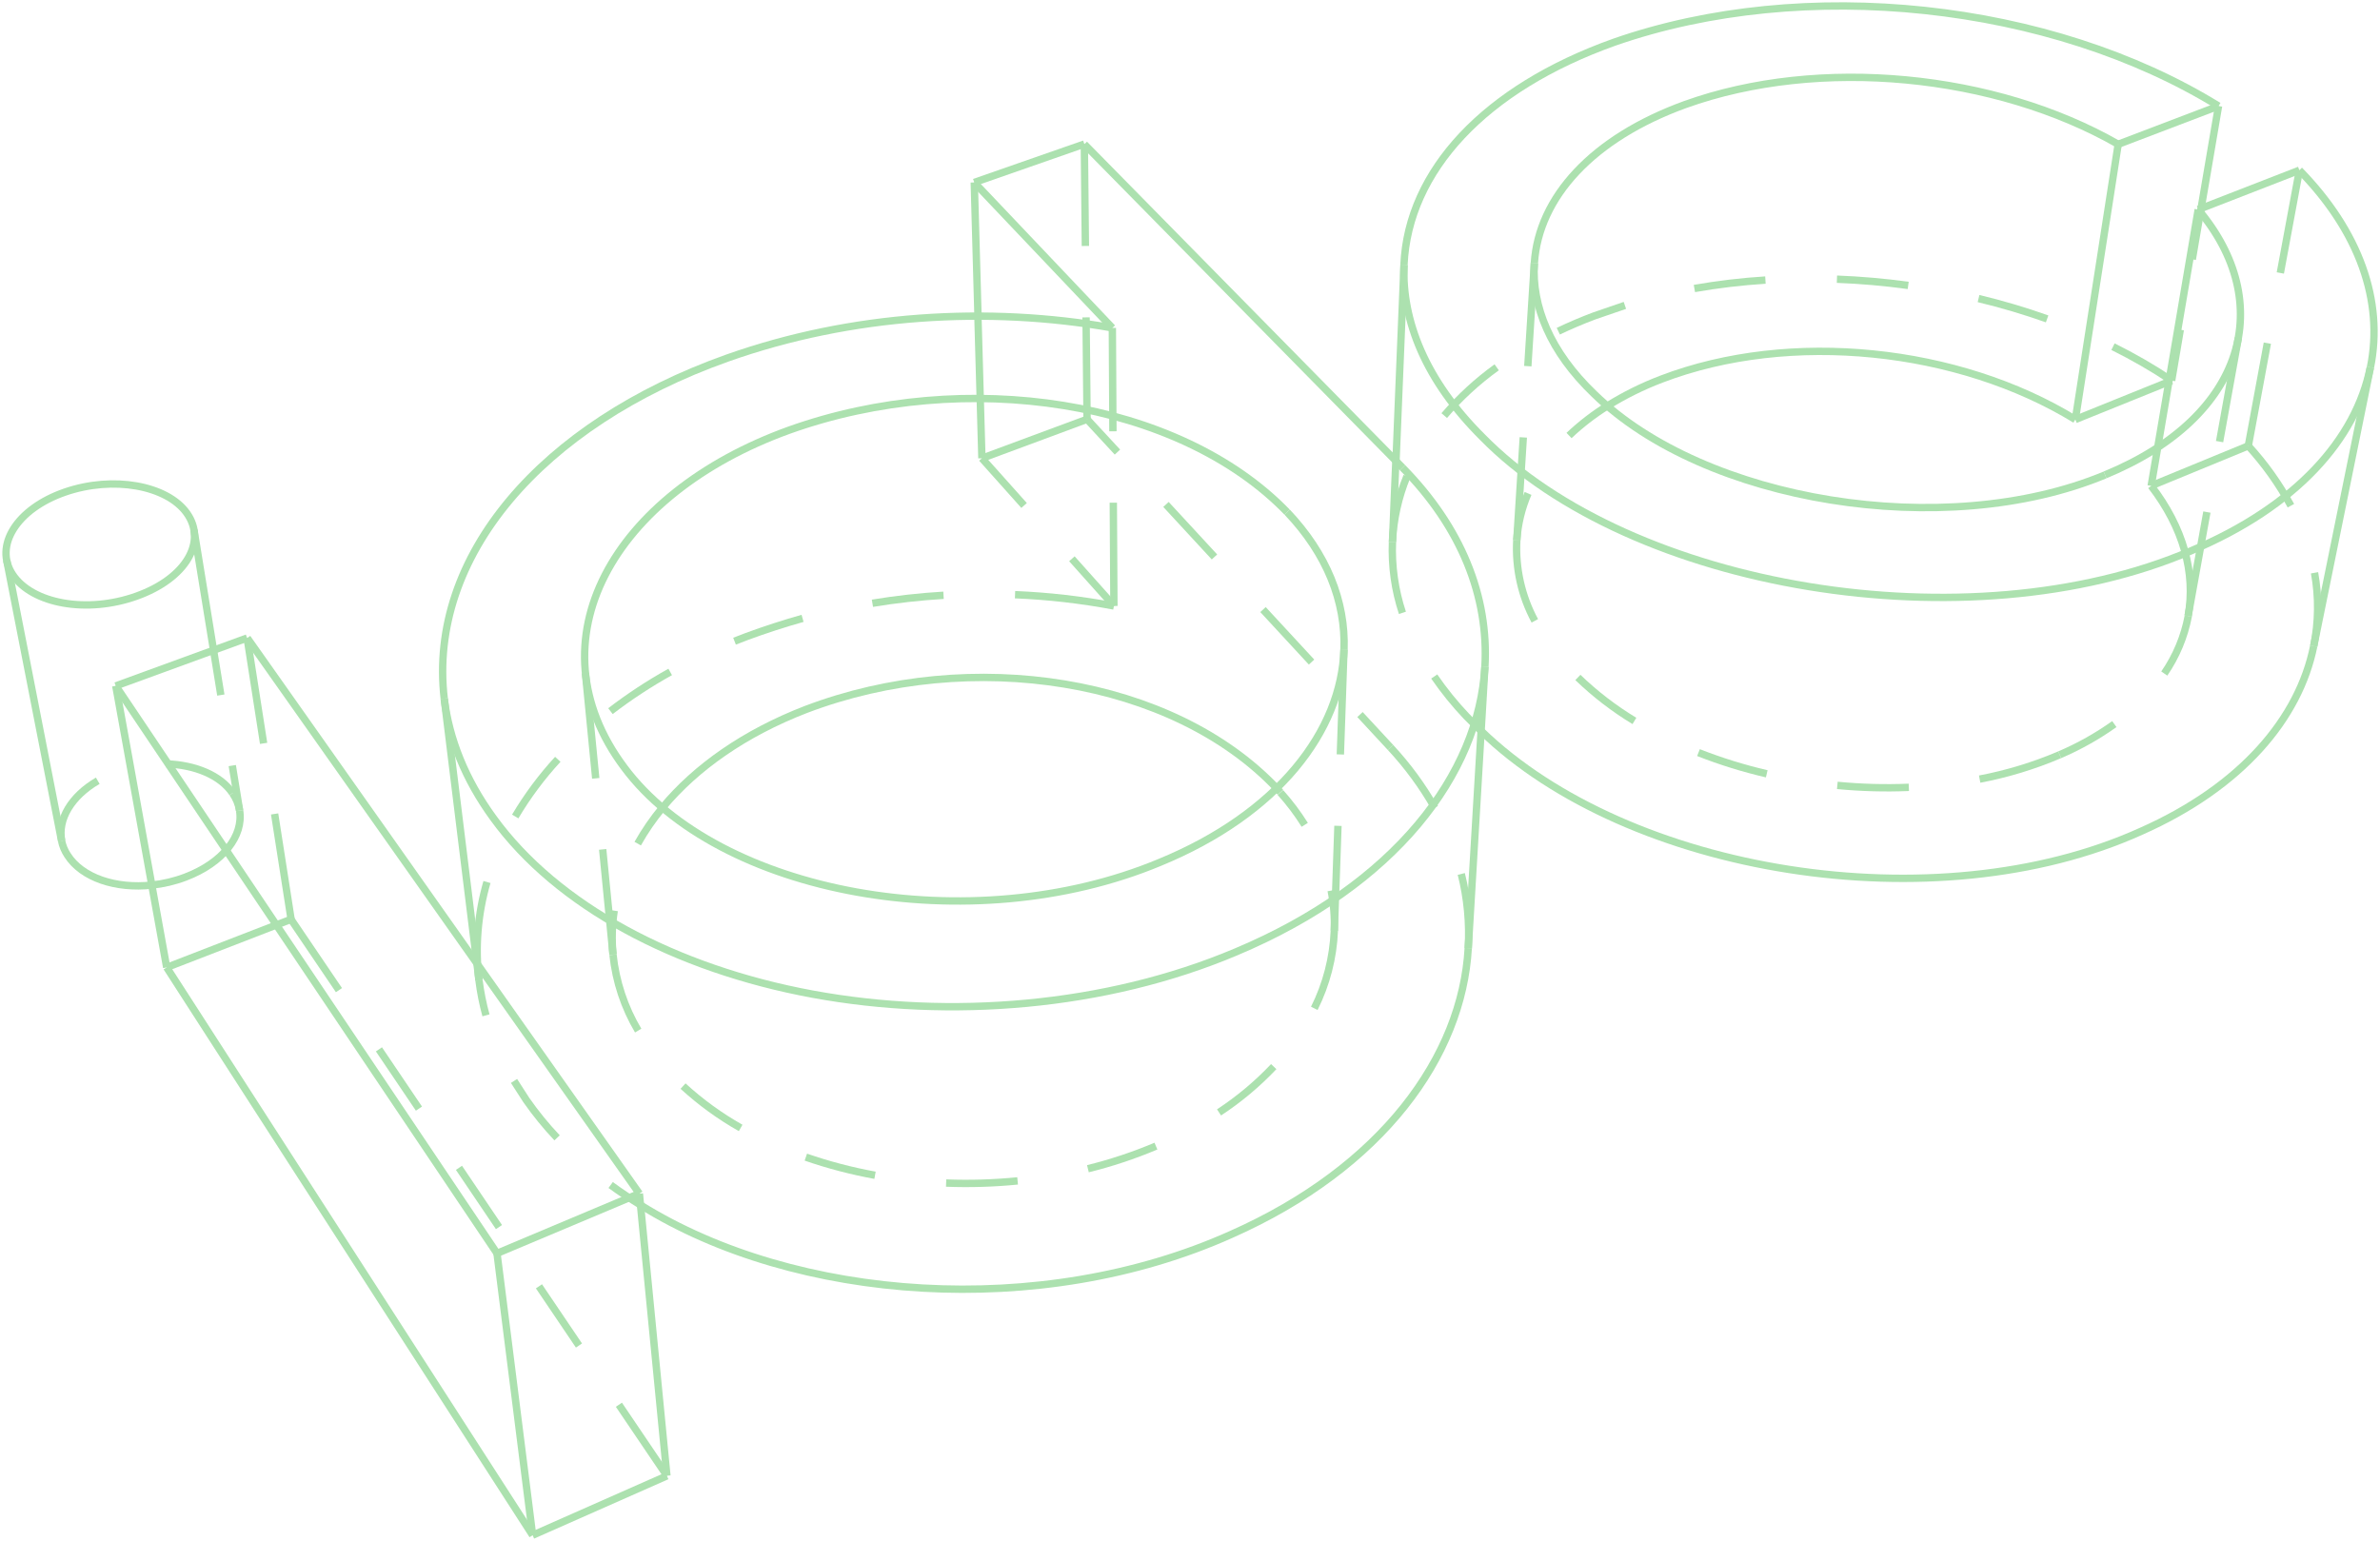 <svg width="970" height="628" viewBox="0 0 970 628" fill="none" xmlns="http://www.w3.org/2000/svg">
<path d="M194.378 392.781L181.054 284.815" stroke="#ACE1AF" stroke-width="3"/>
<path d="M655.12 165.456C662.101 161.117 669.484 157.459 677.168 154.534C729.763 134.432 798.306 141.854 845.829 171.006" stroke="#ACE1AF" stroke-width="3"/>
<path d="M25.098 342.778L2.723 228.383" stroke="#ACE1AF" stroke-width="3"/>
<path d="M261.03 491.208C324.257 530.663 424.113 538.069 501.855 503.171C563.321 475.924 595.904 430.657 598.4 386.498" stroke="#ACE1AF" stroke-width="3"/>
<path d="M605.2 271.761L598.399 386.547" stroke="#ACE1AF" stroke-width="3"/>
<path d="M547.762 264.746C546.702 297.886 520.984 331.742 472.549 351.6C395.508 383.666 292.848 364.475 254.425 312.844C215.693 261.149 249.957 201.249 321.567 175.369C393.551 149.586 480.474 163.161 524.572 208.753" stroke="#ACE1AF" stroke-width="3"/>
<path d="M270.081 329.138C283.715 312.747 303.53 298.846 328.4 289.226C396.128 263.427 477.93 276.628 520.348 321.325" stroke="#ACE1AF" stroke-width="3"/>
<path d="M397.074 74.37L453.354 133.667" stroke="#ACE1AF" stroke-width="3"/>
<path d="M441.938 58.711L397.074 74.37" stroke="#ACE1AF" stroke-width="3"/>
<path d="M572.225 107.966C571.263 130.753 581.064 155.169 604.091 178.103C664.628 239.956 802.27 263.444 892.993 224.542C935.932 206.507 960.166 178.966 966.054 149.765" stroke="#ACE1AF" stroke-width="3"/>
<path d="M937.139 69.389L895.912 85.422" stroke="#ACE1AF" stroke-width="3"/>
<path d="M217.08 625.819L202.565 510.968" stroke="#ACE1AF" stroke-width="3"/>
<path d="M217.08 625.819L271.81 601.615" stroke="#ACE1AF" stroke-width="3"/>
<path d="M845.829 171.006L863.295 58.809" stroke="#ACE1AF" stroke-width="3"/>
<path d="M79.062 216.061L87.037 265.055" stroke="#ACE1AF" stroke-width="3"/>
<path d="M524.588 208.753C540.75 225.778 548.447 245.181 547.779 264.746" stroke="#ACE1AF" stroke-width="3"/>
<path d="M271.81 601.566L260.59 486.585" stroke="#ACE1AF" stroke-width="3"/>
<path d="M966.102 149.765C971.598 122.696 961.536 94.325 937.139 69.389" stroke="#ACE1AF" stroke-width="3"/>
<path d="M605.2 271.761C606.831 243.195 595.578 214.987 571.622 190.636" stroke="#ACE1AF" stroke-width="3"/>
<path d="M76.111 209.127C68.038 197.863 46.12 193.794 26.436 200.614C6.752 207.434 -2.544 222.556 5.137 234.194C13.112 246.239 35.552 250.21 55.693 243C75.833 235.789 84.477 220.782 76.111 209.127Z" stroke="#ACE1AF" stroke-width="3"/>
<path d="M966.103 149.765L942.994 263.33" stroke="#ACE1AF" stroke-width="3"/>
<path d="M202.565 510.919L260.59 486.504" stroke="#ACE1AF" stroke-width="3"/>
<path d="M603.651 297.951C663.551 356.044 788.717 376.78 872.558 338.904C913.606 320.722 937.041 292.84 942.993 263.33" stroke="#ACE1AF" stroke-width="3"/>
<path d="M568.963 187.853L572.225 107.966" stroke="#ACE1AF" stroke-width="3"/>
<path d="M25.098 342.778C25.531 344.856 26.355 346.834 27.528 348.605C33.432 357.867 47.245 362.424 61.939 360.796" stroke="#ACE1AF" stroke-width="3"/>
<path d="M67.94 394.36L47.18 279.574" stroke="#ACE1AF" stroke-width="3"/>
<path d="M398.591 128.865L397.074 74.37" stroke="#ACE1AF" stroke-width="3"/>
<path d="M67.94 394.36L217.079 625.819" stroke="#ACE1AF" stroke-width="3"/>
<path d="M260.59 486.585L100.769 260.074" stroke="#ACE1AF" stroke-width="3"/>
<path d="M895.911 85.422C927.647 123.038 915.791 169.753 857.946 193.583" stroke="#ACE1AF" stroke-width="3"/>
<path d="M571.621 190.636L441.938 58.792" stroke="#ACE1AF" stroke-width="3"/>
<path d="M845.829 171.006L883.974 155.592" stroke="#ACE1AF" stroke-width="3"/>
<path d="M904.196 43.232C835.799 1.042 735.357 -9.831 657.941 17.189C605.086 36.021 573.953 69.633 572.208 107.9" stroke="#ACE1AF" stroke-width="3"/>
<path d="M857.946 193.599C792.501 220.83 694.667 204.602 649.689 160.556C631.75 143.368 624.232 124.747 625.341 107.282" stroke="#ACE1AF" stroke-width="3"/>
<path d="M181.054 284.815C183.06 301.092 189.486 317.565 201.048 333.419C227.027 369.309 275.365 394.962 331.237 405.265C387.11 415.569 450.532 410.539 503.763 388.028C568.588 360.78 602.738 315.628 605.2 271.761" stroke="#ACE1AF" stroke-width="3"/>
<path d="M625.341 107.282C627.118 80.343 649.086 56.335 686.774 42.629C741.651 22.902 813.294 30.161 863.295 58.809" stroke="#ACE1AF" stroke-width="3"/>
<path d="M47.18 279.574L202.565 510.92" stroke="#ACE1AF" stroke-width="3"/>
<path d="M453.354 133.667C402.684 124.698 347.057 128.019 296.403 145.972C220.488 172.992 174.303 227.032 181.055 284.815" stroke="#ACE1AF" stroke-width="3"/>
<path d="M897.069 84.999L904.196 43.232" stroke="#ACE1AF" stroke-width="3"/>
<path d="M879.391 182.433L895.911 85.422" stroke="#ACE1AF" stroke-width="3"/>
<path d="M863.295 58.809L904.196 43.232" stroke="#ACE1AF" stroke-width="3"/>
<path d="M100.704 260.074L47.18 279.607" stroke="#ACE1AF" stroke-width="3"/>
<path d="M547.762 264.746L546.278 307.538" stroke="#ACE1AF" stroke-width="3"/>
<path d="M545.3 336.641L543.816 379.434" stroke="#ACE1AF" stroke-width="3"/>
<path d="M249.843 389.118C249.261 383.153 249.425 377.138 250.332 371.214" stroke="#ACE1AF" stroke-width="3"/>
<path d="M259.905 343.901C262.835 338.678 266.242 333.736 270.081 329.138" stroke="#ACE1AF" stroke-width="3"/>
<path d="M916.33 181.749L924.092 139.885" stroke="#ACE1AF" stroke-width="3"/>
<path d="M929.376 111.27L937.155 69.389" stroke="#ACE1AF" stroke-width="3"/>
<path d="M195.21 399.568C195.816 404.405 196.77 409.192 198.064 413.892" stroke="#ACE1AF" stroke-width="3"/>
<path d="M209.496 440.635L214.535 448.464C218.323 453.884 222.504 459.02 227.044 463.83" stroke="#ACE1AF" stroke-width="3"/>
<path d="M248.881 483.053C252.784 485.907 256.834 488.62 261.03 491.192" stroke="#ACE1AF" stroke-width="3"/>
<path d="M912.285 137.704L904.62 180.024" stroke="#ACE1AF" stroke-width="3"/>
<path d="M899.45 208.737L891.802 251.057" stroke="#ACE1AF" stroke-width="3"/>
<path d="M61.873 360.796C66.567 360.307 71.177 359.213 75.589 357.541C90.984 351.681 99.317 340.629 97.654 330.407" stroke="#ACE1AF" stroke-width="3"/>
<path d="M87.037 265.055L90.005 283.334" stroke="#ACE1AF" stroke-width="3"/>
<path d="M94.669 312.079L97.654 330.358" stroke="#ACE1AF" stroke-width="3"/>
<path d="M271.81 601.566L252.24 572.626" stroke="#ACE1AF" stroke-width="3"/>
<path d="M235.965 548.487L219.656 524.348" stroke="#ACE1AF" stroke-width="3"/>
<path d="M203.364 500.209L187.056 476.054" stroke="#ACE1AF" stroke-width="3"/>
<path d="M170.748 451.915L154.439 427.76" stroke="#ACE1AF" stroke-width="3"/>
<path d="M138.147 403.621L118.577 374.729" stroke="#ACE1AF" stroke-width="3"/>
<path d="M618.182 220.261C618.612 213.671 620.167 207.202 622.781 201.135" stroke="#ACE1AF" stroke-width="3"/>
<path d="M639.48 177.533C644.275 172.995 649.514 168.949 655.12 165.456" stroke="#ACE1AF" stroke-width="3"/>
<path d="M118.643 374.729L67.94 394.36" stroke="#ACE1AF" stroke-width="3"/>
<path d="M618.182 220.261L620.84 178.299" stroke="#ACE1AF" stroke-width="3"/>
<path d="M622.683 149.26L625.341 107.282" stroke="#ACE1AF" stroke-width="3"/>
<path d="M942.994 263.33C944.994 253.495 945.104 243.37 943.32 233.494" stroke="#ACE1AF" stroke-width="3"/>
<path d="M933.682 206.148C928.914 197.328 923.075 189.127 916.297 181.733" stroke="#ACE1AF" stroke-width="3"/>
<path d="M876.733 198.075C889.78 215.02 894.982 233.51 891.802 251.106" stroke="#ACE1AF" stroke-width="3"/>
<path d="M118.643 374.73L111.924 331.791" stroke="#ACE1AF" stroke-width="3"/>
<path d="M107.439 303.029L100.72 260.074" stroke="#ACE1AF" stroke-width="3"/>
<path d="M97.654 330.358C97.228 327.829 96.242 325.427 94.767 323.327" stroke="#ACE1AF" stroke-width="3"/>
<path d="M839.452 307.668C828.971 312.144 818.035 315.473 806.835 317.597" stroke="#ACE1AF" stroke-width="3"/>
<path d="M777.97 320.95C768.249 321.351 758.512 321.085 748.827 320.153" stroke="#ACE1AF" stroke-width="3"/>
<path d="M720.059 315.432C710.586 313.233 701.288 310.344 692.237 306.789" stroke="#ACE1AF" stroke-width="3"/>
<path d="M666.128 293.881C657.81 288.847 650.081 282.902 643.084 276.156" stroke="#ACE1AF" stroke-width="3"/>
<path d="M625.537 253.075C620.122 243.021 617.578 231.676 618.182 220.277" stroke="#ACE1AF" stroke-width="3"/>
<path d="M916.33 181.749L876.766 198.026" stroke="#ACE1AF" stroke-width="3"/>
<path d="M885.083 155.136C877.42 150.021 869.434 145.404 861.175 141.317" stroke="#ACE1AF" stroke-width="3"/>
<path d="M834.331 129.988C825.167 126.737 815.836 123.972 806.379 121.703" stroke="#ACE1AF" stroke-width="3"/>
<path d="M777.709 116.348C768.071 115.03 758.368 114.183 748.664 113.809" stroke="#ACE1AF" stroke-width="3"/>
<path d="M719.521 114.167C709.816 114.775 700.152 115.922 690.574 117.601" stroke="#ACE1AF" stroke-width="3"/>
<path d="M662.246 124.487L649.787 128.767C644.655 130.699 639.763 132.782 635.109 135.018" stroke="#ACE1AF" stroke-width="3"/>
<path d="M609.995 149.732C602.105 155.414 594.927 162.021 588.615 169.411" stroke="#ACE1AF" stroke-width="3"/>
<path d="M573.432 194.136C569.914 202.661 567.91 211.733 567.512 220.944" stroke="#ACE1AF" stroke-width="3"/>
<path d="M94.767 323.327C89.875 316.051 79.487 311.77 67.826 311.396" stroke="#ACE1AF" stroke-width="3"/>
<path d="M39.841 318.265C29.012 324.564 23.402 334.053 25.164 342.778" stroke="#ACE1AF" stroke-width="3"/>
<path d="M567.512 220.944C567.121 230.735 568.496 240.515 571.573 249.82" stroke="#ACE1AF" stroke-width="3"/>
<path d="M584.538 275.765C588.496 281.527 592.902 286.97 597.715 292.042L603.651 297.983" stroke="#ACE1AF" stroke-width="3"/>
<path d="M885.083 155.136L888.606 134.416" stroke="#ACE1AF" stroke-width="3"/>
<path d="M893.498 105.719L897.037 84.999" stroke="#ACE1AF" stroke-width="3"/>
<path d="M249.843 389.119L245.635 346.245" stroke="#ACE1AF" stroke-width="3"/>
<path d="M242.798 317.288L238.59 274.365" stroke="#ACE1AF" stroke-width="3"/>
<path d="M521.849 323.066C525.528 327.162 528.846 331.568 531.764 336.235" stroke="#ACE1AF" stroke-width="3"/>
<path d="M542.527 363.026C543.581 368.429 544.014 373.933 543.816 379.434" stroke="#ACE1AF" stroke-width="3"/>
<path d="M453.99 247.02C440.687 244.51 427.219 242.971 413.692 242.414" stroke="#ACE1AF" stroke-width="3"/>
<path d="M384.549 242.658C374.839 243.241 365.166 244.327 355.569 245.913" stroke="#ACE1AF" stroke-width="3"/>
<path d="M327.095 252.066C319.398 254.236 311.787 256.71 304.264 259.488L299.371 261.376" stroke="#ACE1AF" stroke-width="3"/>
<path d="M273.147 273.91C264.65 278.636 256.512 283.978 248.799 289.894" stroke="#ACE1AF" stroke-width="3"/>
<path d="M227.337 309.524C220.756 316.669 214.94 324.481 209.985 332.833" stroke="#ACE1AF" stroke-width="3"/>
<path d="M198.472 359.543C194.697 372.552 193.588 386.187 195.21 399.633" stroke="#ACE1AF" stroke-width="3"/>
<path d="M883.974 155.592L885.083 155.136" stroke="#ACE1AF" stroke-width="3"/>
<path d="M400.189 186.811L398.558 128.865" stroke="#ACE1AF" stroke-width="3"/>
<path d="M891.867 251.105C890.274 259.518 886.942 267.506 882.082 274.561" stroke="#ACE1AF" stroke-width="3"/>
<path d="M861.729 295.167C854.775 300.121 847.306 304.312 839.452 307.668" stroke="#ACE1AF" stroke-width="3"/>
<path d="M443.047 170.909L442.639 129.37" stroke="#ACE1AF" stroke-width="3"/>
<path d="M442.362 100.266L441.938 58.711" stroke="#ACE1AF" stroke-width="3"/>
<path d="M566.696 304.673L554.286 291.277" stroke="#ACE1AF" stroke-width="3"/>
<path d="M534.536 269.889L514.754 248.485" stroke="#ACE1AF" stroke-width="3"/>
<path d="M494.973 227.032L475.207 205.628" stroke="#ACE1AF" stroke-width="3"/>
<path d="M455.425 184.288L443.047 170.909" stroke="#ACE1AF" stroke-width="3"/>
<path d="M520.348 321.325L521.848 322.952" stroke="#ACE1AF" stroke-width="3"/>
<path d="M543.816 379.434C543.362 390.426 540.583 401.199 535.662 411.044" stroke="#ACE1AF" stroke-width="3"/>
<path d="M519.125 434.792C512.444 441.856 504.963 448.122 496.832 453.461" stroke="#ACE1AF" stroke-width="3"/>
<path d="M471.114 467.199C462.131 470.997 452.861 474.078 443.39 476.412" stroke="#ACE1AF" stroke-width="3"/>
<path d="M414.736 481.377C405.059 482.335 395.327 482.629 385.609 482.256" stroke="#ACE1AF" stroke-width="3"/>
<path d="M356.629 479.082C347.055 477.34 337.629 474.87 328.432 471.692" stroke="#ACE1AF" stroke-width="3"/>
<path d="M301.866 459.793C293.413 455.019 285.534 449.295 278.382 442.735" stroke="#ACE1AF" stroke-width="3"/>
<path d="M260.101 420.11C254.491 410.658 250.992 400.109 249.843 389.184" stroke="#ACE1AF" stroke-width="3"/>
<path d="M453.99 247.02L453.745 204.911" stroke="#ACE1AF" stroke-width="3"/>
<path d="M453.582 175.808L453.354 133.667" stroke="#ACE1AF" stroke-width="3"/>
<path d="M567.512 220.944L568.898 187.853" stroke="#ACE1AF" stroke-width="3"/>
<path d="M195.21 399.568L194.378 392.716" stroke="#ACE1AF" stroke-width="3"/>
<path d="M400.189 186.811L417.378 206.051" stroke="#ACE1AF" stroke-width="3"/>
<path d="M436.866 227.781L454.055 247.02" stroke="#ACE1AF" stroke-width="3"/>
<path d="M598.4 386.547C599.005 376.364 598.048 366.149 595.562 356.255" stroke="#ACE1AF" stroke-width="3"/>
<path d="M584.749 329.268C579.708 320.399 573.649 312.145 566.696 304.673" stroke="#ACE1AF" stroke-width="3"/>
<path d="M876.733 198.075L879.391 182.433" stroke="#ACE1AF" stroke-width="3"/>
<path d="M443.047 170.909L400.189 186.811" stroke="#ACE1AF" stroke-width="3"/>
</svg>
